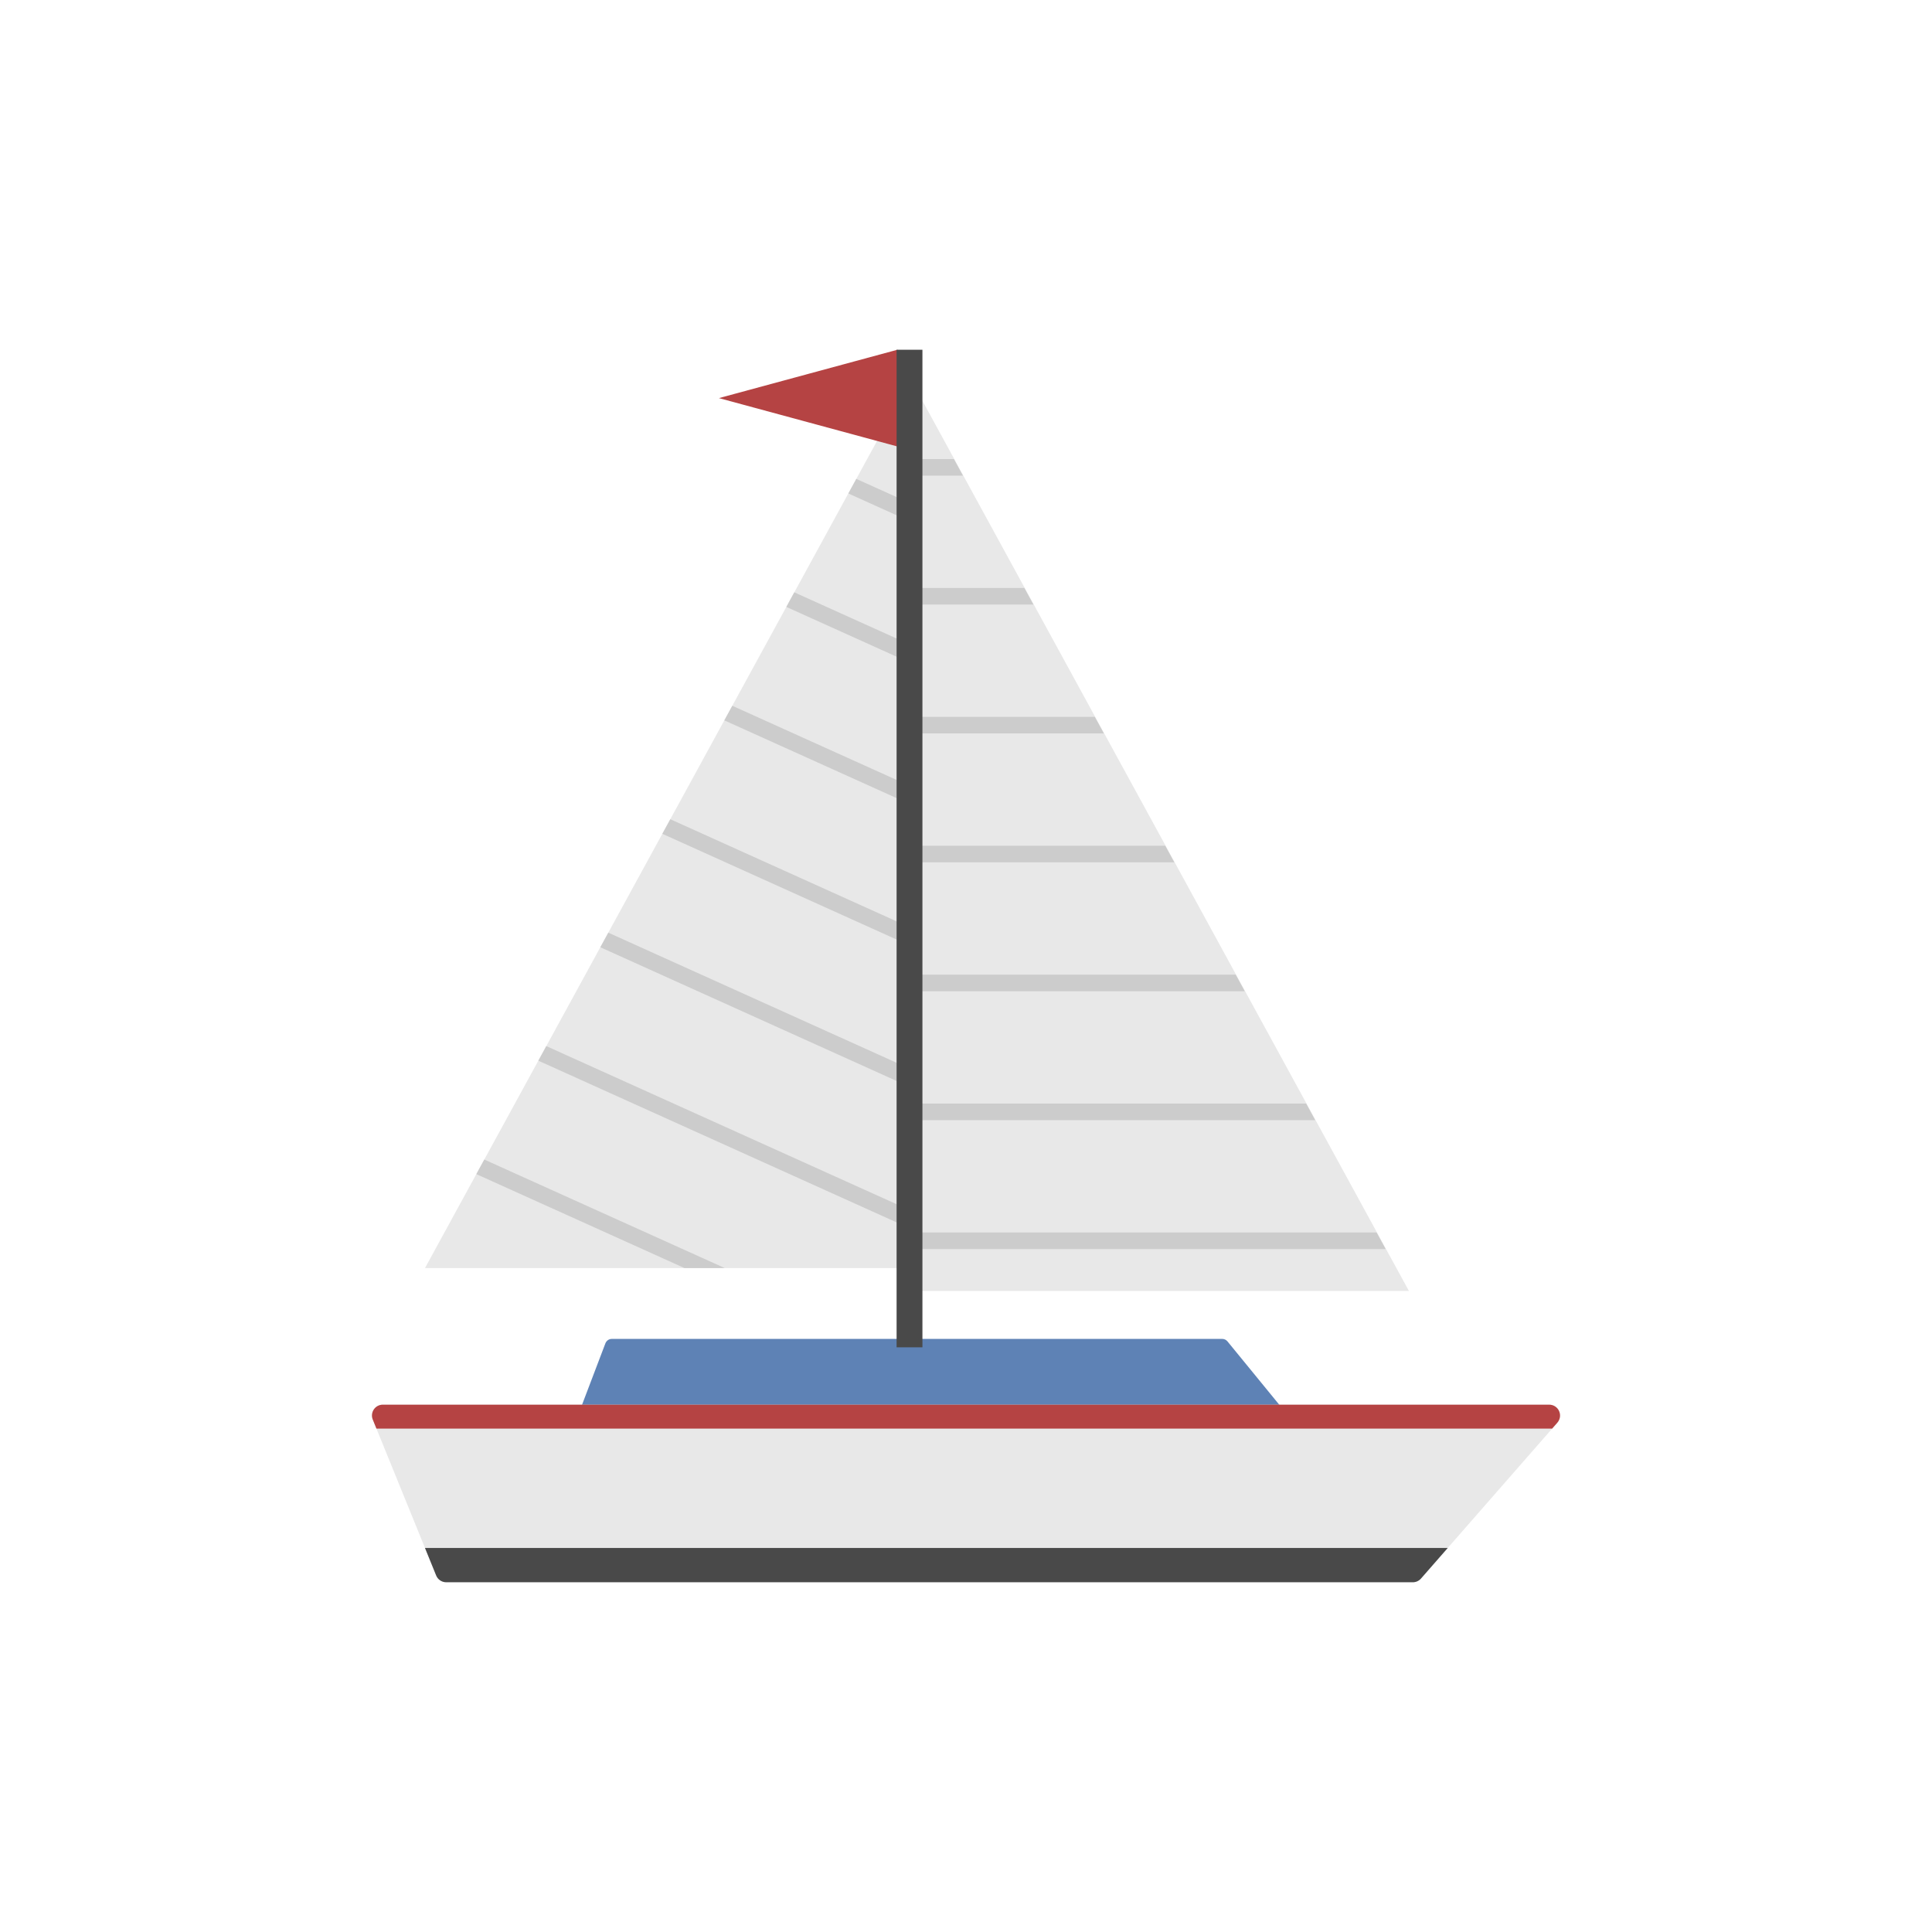 <?xml version="1.0" encoding="utf-8"?>
<!-- Generator: Adobe Illustrator 16.0.0, SVG Export Plug-In . SVG Version: 6.00 Build 0)  -->
<!DOCTYPE svg PUBLIC "-//W3C//DTD SVG 1.1//EN" "http://www.w3.org/Graphics/SVG/1.1/DTD/svg11.dtd">
<svg version="1.1" id="Layer_1" xmlns="http://www.w3.org/2000/svg" xmlns:xlink="http://www.w3.org/1999/xlink" x="0px" y="0px"
	 width="350px" height="350px" viewBox="0 0 350 350" enable-background="new 0 0 350 350" xml:space="preserve">
<g>
	<path fill="#5E82B5" d="M238.177,263.519c-0.201,0.474-0.642,0.778-1.129,0.778H103.554c-0.413,0-0.799-0.221-1.028-0.586
		c-0.231-0.367-0.276-0.831-0.121-1.241l7.259-19.087c0.189-0.498,0.643-0.825,1.147-0.825h110.628c0.356,0,0.698,0.165,0.933,0.452
		l15.609,19.088C238.302,262.489,238.378,263.044,238.177,263.519z"/>
	<g>
		<path fill="#E8E8E8" d="M282.439,255.621c-0.317-0.701-1.017-1.151-1.786-1.151H69.348c-0.652,0-1.263,0.325-1.627,0.867
			c-0.365,0.542-0.437,1.229-0.19,1.835l11.488,28.245c0.301,0.739,1.021,1.223,1.818,1.223h175.11c0.565,0,1.104-0.244,1.477-0.67
			l24.708-28.245C282.637,257.145,282.758,256.322,282.439,255.621z"/>
		<g>
			<path fill="#B54343" d="M282.131,257.725c0.506-0.58,0.627-1.402,0.309-2.104c-0.317-0.701-1.017-1.151-1.786-1.151H69.348
				c-0.652,0-1.263,0.325-1.627,0.867c-0.365,0.542-0.437,1.229-0.19,1.835l0.663,1.63h212.995L282.131,257.725z"/>
			<path fill="#494949" d="M79.018,285.417c0.301,0.739,1.021,1.223,1.818,1.223h175.11c0.565,0,1.104-0.244,1.477-0.67l4.846-5.538
				H76.99L79.018,285.417z"/>
		</g>
	</g>
	<polygon fill="#E8E8E8" points="120.893,149.394 76.99,229.723 162.57,229.723 162.57,73.137 	"/>
	<g>
		<polygon fill="#CCCCCC" points="162.57,90.114 155.127,86.756 153.683,89.397 162.57,93.409 		"/>
		<polygon fill="#CCCCCC" points="86.291,212.704 124,229.723 131.298,229.723 87.736,210.063 		"/>
		<polygon fill="#CCCCCC" points="97.523,192.153 162.57,221.511 162.57,218.217 98.967,189.511 		"/>
		<polygon fill="#CCCCCC" points="108.756,171.603 162.57,195.891 162.57,192.596 110.2,168.96 		"/>
		<polygon fill="#CCCCCC" points="120.893,149.394 119.987,151.051 162.57,170.27 162.57,166.975 121.432,148.41 		"/>
		<polygon fill="#CCCCCC" points="131.219,130.5 162.57,144.649 162.57,141.355 132.664,127.857 		"/>
		<polygon fill="#CCCCCC" points="142.451,109.949 162.57,119.03 162.57,115.735 143.895,107.307 		"/>
	</g>
	<g>
		<polygon fill="#E8E8E8" points="255.241,233.872 209.075,149.401 165.249,69.212 165.249,233.872 		"/>
		<g>
			<polygon fill="#CCCCCC" points="172.804,83.16 166.916,83.16 166.916,86.162 174.444,86.162 			"/>
			<polygon fill="#CCCCCC" points="166.916,226.275 251.021,226.275 249.38,223.273 166.916,223.273 			"/>
			<polygon fill="#CCCCCC" points="166.916,202.924 238.259,202.924 236.618,199.921 166.916,199.921 			"/>
			<polygon fill="#CCCCCC" points="166.916,179.57 225.496,179.57 223.855,176.569 166.916,176.569 			"/>
			<polygon fill="#CCCCCC" points="166.916,156.219 212.732,156.219 211.093,153.216 166.916,153.216 			"/>
			<polygon fill="#CCCCCC" points="166.916,132.866 199.971,132.866 198.329,129.865 166.916,129.865 			"/>
			<polygon fill="#CCCCCC" points="166.916,109.515 187.208,109.515 185.567,106.512 166.916,106.512 			"/>
		</g>
	</g>
	<polygon fill="#B54343" points="130.236,72.121 146.403,67.74 162.57,63.36 162.57,72.121 162.57,80.881 146.403,76.5 	"/>
	<rect x="162.426" y="63.36" fill="#494949" width="4.68" height="180.719"/>
</g>
</svg>
